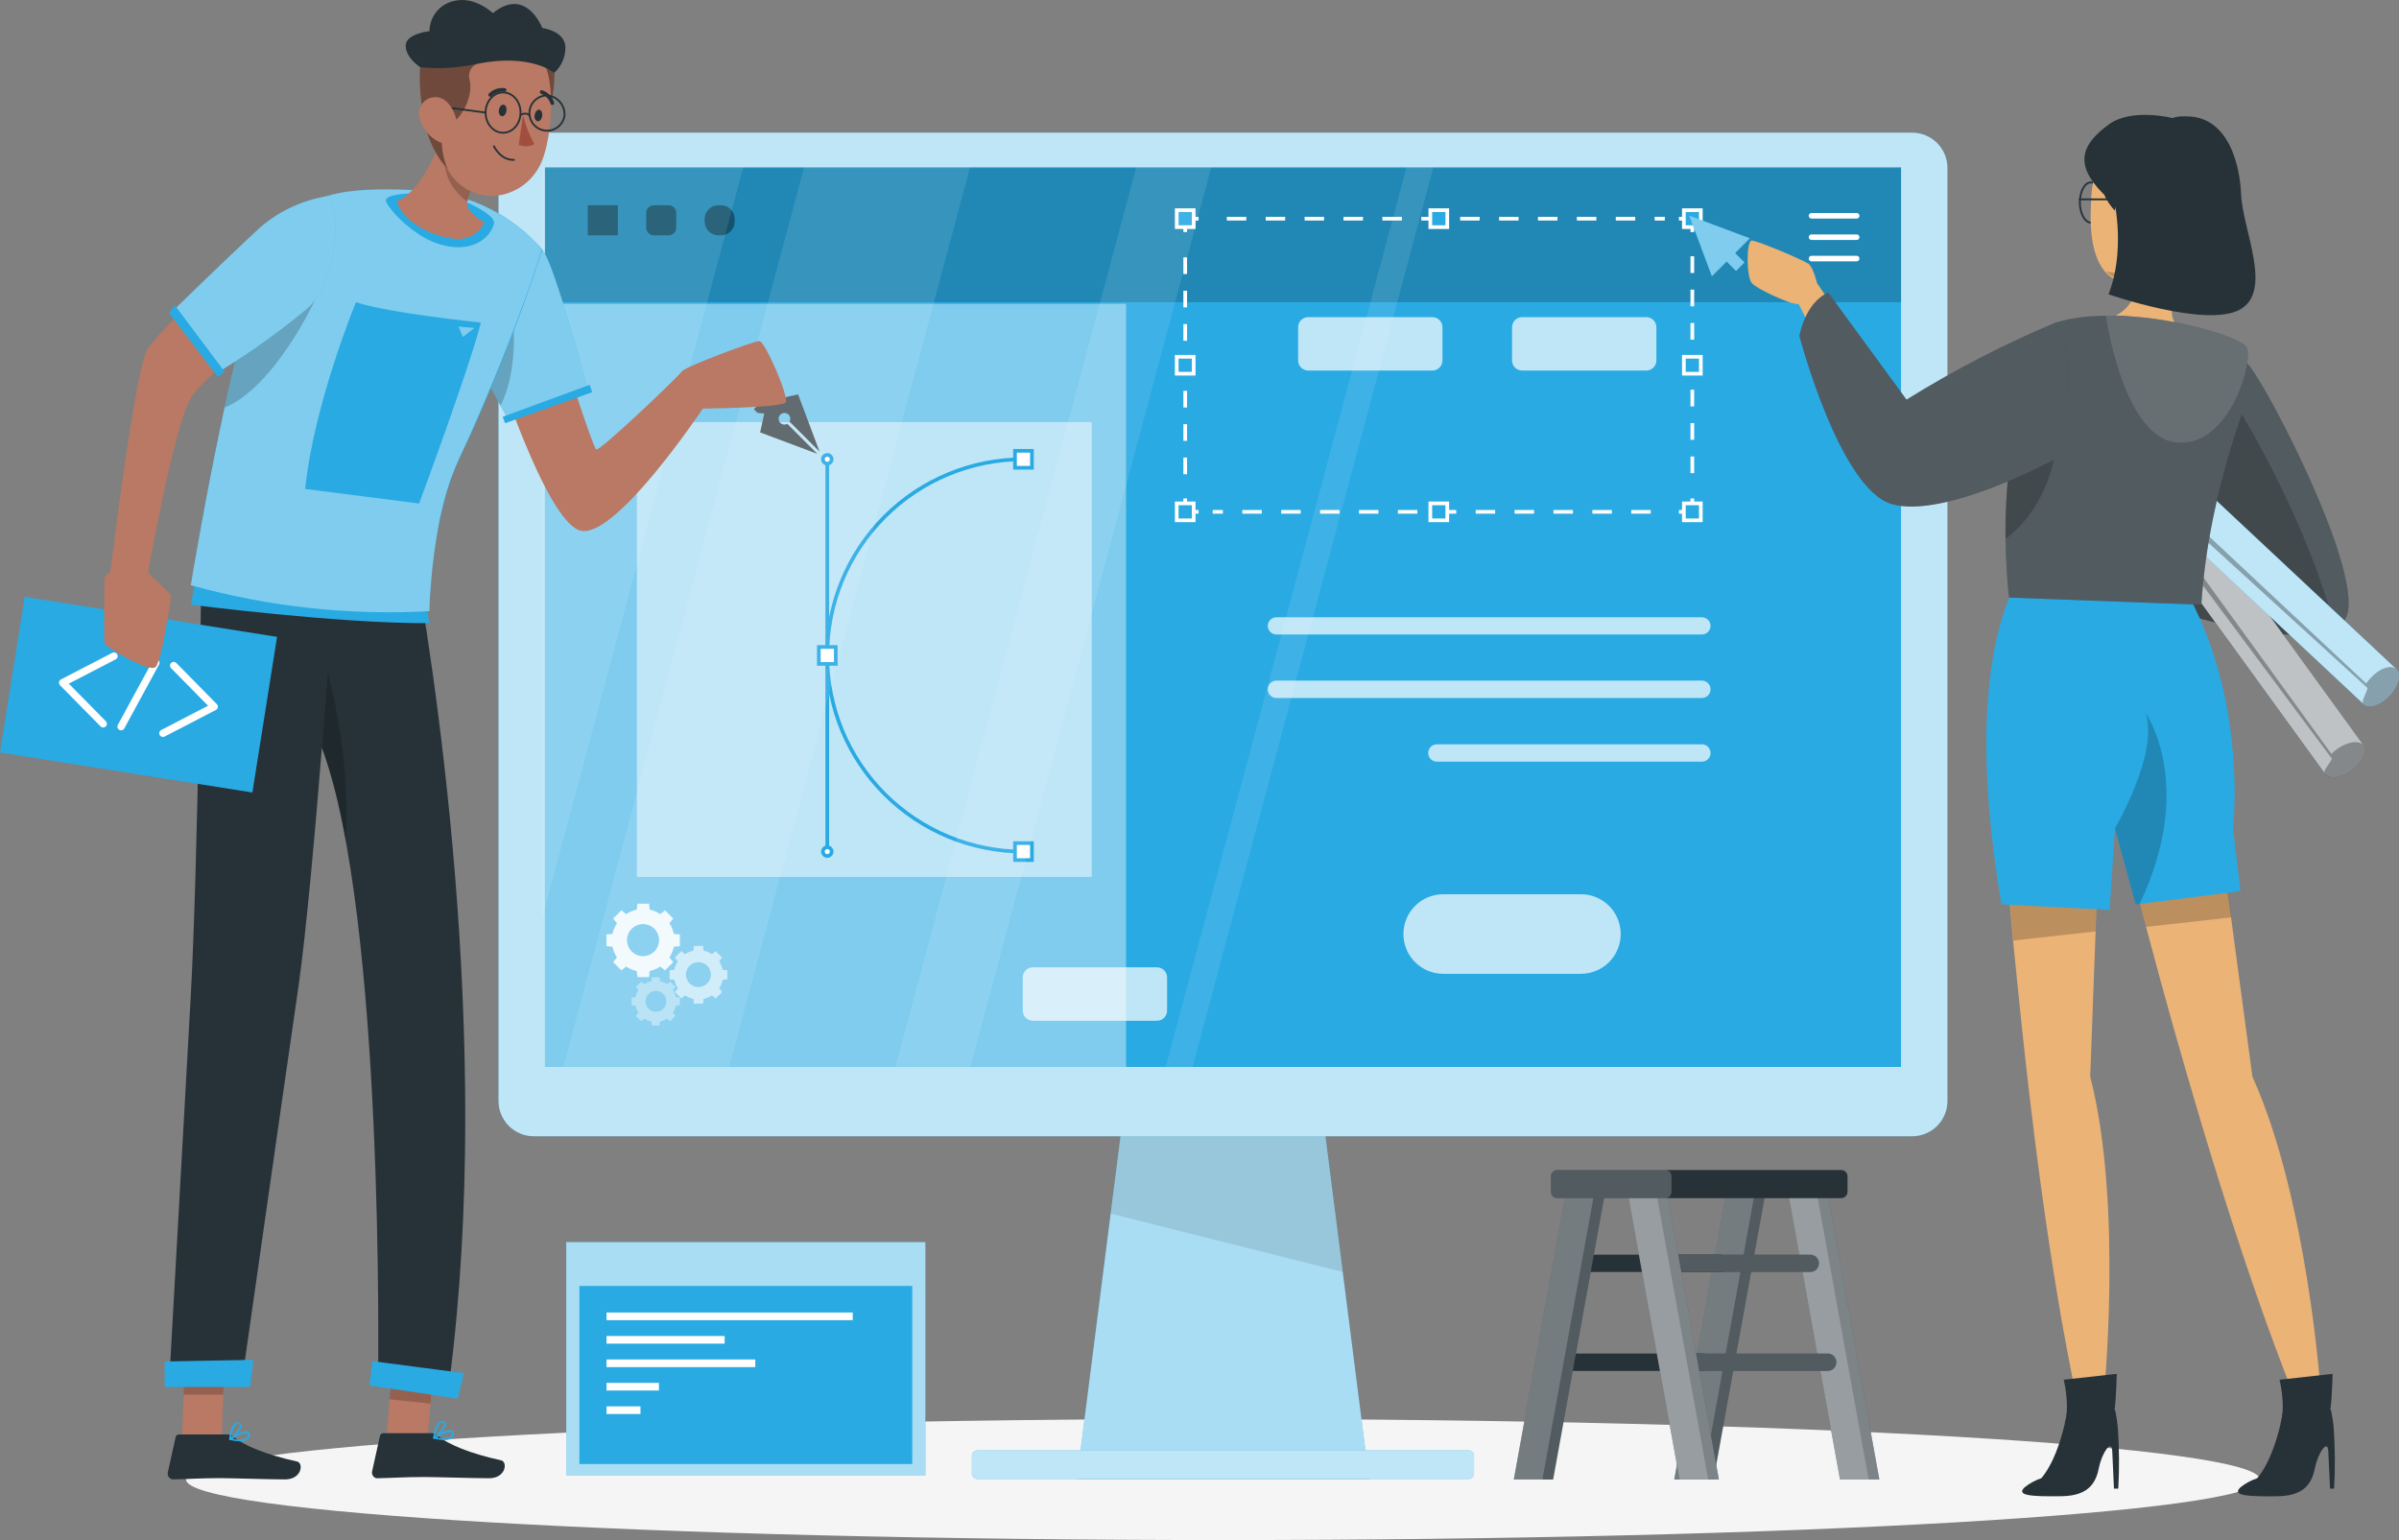<svg xmlns="http://www.w3.org/2000/svg" fill="none" viewBox="30.96 183.65 651.33 418.17">
<rect x="30.96" y="183.65" width="651.33" height="418.17" fill="#808080" stroke="none"/>
<path d="M363 601.817C518.484 601.817 644.528 594.458 644.528 585.38C644.528 576.303 518.484 568.944 363 568.944C207.516 568.944 81.472 576.303 81.472 585.38C81.472 594.458 207.516 601.817 363 601.817Z" fill="#F5F5F5"/>
<path d="M485.52 585.38H496.192L510.712 505.172H500.04L485.52 585.38Z" fill="#263238"/>
<path opacity="0.2" d="M485.52 585.38H496.192L510.712 505.172H500.04L485.52 585.38Z" fill="white"/>
<path opacity="0.2" d="M485.52 585.38H493.288L507.808 505.172H500.04L485.52 585.38Z" fill="white"/>
<path d="M455.478 529.028H498.152C498.461 529.03 498.768 528.971 499.054 528.853C499.341 528.736 499.601 528.562 499.82 528.344C500.038 528.125 500.212 527.865 500.329 527.578C500.447 527.292 500.506 526.985 500.504 526.676C500.506 526.367 500.447 526.06 500.329 525.774C500.212 525.487 500.038 525.227 499.82 525.008C499.601 524.79 499.341 524.616 499.054 524.499C498.768 524.381 498.461 524.322 498.152 524.324H455.478C455.168 524.322 454.862 524.381 454.575 524.499C454.289 524.616 454.029 524.79 453.81 525.008C453.591 525.227 453.418 525.487 453.301 525.774C453.183 526.06 453.124 526.367 453.126 526.676C453.124 526.985 453.183 527.292 453.301 527.578C453.418 527.865 453.591 528.125 453.81 528.344C454.029 528.562 454.289 528.736 454.575 528.853C454.862 528.971 455.168 529.03 455.478 529.028Z" fill="#263238"/>
<path d="M450.73 555.89H493.419C494.044 555.887 494.642 555.636 495.083 555.192C495.523 554.749 495.771 554.149 495.771 553.524C495.767 552.901 495.518 552.305 495.078 551.865C494.637 551.424 494.041 551.175 493.419 551.171H450.73C450.107 551.175 449.511 551.424 449.071 551.865C448.63 552.305 448.381 552.901 448.377 553.524C448.377 554.149 448.625 554.749 449.066 555.192C449.506 555.636 450.105 555.887 450.73 555.89Z" fill="#263238"/>
<path d="M441.96 585.38H452.632L467.152 505.172H456.48L441.96 585.38Z" fill="#263238"/>
<path opacity="0.2" d="M441.96 585.38H452.632L467.152 505.172H456.48L441.96 585.38Z" fill="white"/>
<path opacity="0.2" d="M441.96 585.38H449.728L464.248 505.172H456.48L441.96 585.38Z" fill="white"/>
<path d="M541.204 585.38H530.532L516.012 505.172H526.684L541.204 585.38Z" fill="#263238"/>
<path opacity="0.4" d="M541.204 585.38H530.532L516.012 505.172H526.684L541.204 585.38Z" fill="white"/>
<path opacity="0.2" d="M538.3 585.38H530.532L516.012 505.172H523.78L538.3 585.38Z" fill="white"/>
<path d="M522.459 529.028H479.77C479.146 529.028 478.548 528.78 478.106 528.339C477.665 527.898 477.417 527.3 477.417 526.676C477.417 526.052 477.665 525.454 478.106 525.013C478.548 524.572 479.146 524.324 479.77 524.324H522.459C523.082 524.324 523.681 524.572 524.122 525.013C524.563 525.454 524.811 526.052 524.811 526.676C524.811 527.3 524.563 527.898 524.122 528.339C523.681 528.78 523.082 529.028 522.459 529.028Z" fill="#263238"/>
<path d="M527.192 555.89H484.518C484.208 555.89 483.901 555.829 483.614 555.71C483.328 555.591 483.068 555.416 482.849 555.196C482.631 554.976 482.458 554.715 482.34 554.428C482.223 554.141 482.164 553.834 482.166 553.524C482.166 552.9 482.413 552.301 482.855 551.86C483.296 551.419 483.894 551.171 484.518 551.171H527.192C527.816 551.171 528.414 551.419 528.855 551.86C529.297 552.301 529.544 552.9 529.544 553.524C529.546 553.834 529.487 554.141 529.369 554.428C529.252 554.715 529.079 554.976 528.861 555.196C528.642 555.416 528.382 555.591 528.096 555.71C527.809 555.829 527.502 555.89 527.192 555.89Z" fill="#263238"/>
<path opacity="0.2" d="M522.459 529.028H479.77C479.146 529.028 478.548 528.78 478.106 528.339C477.665 527.898 477.417 527.3 477.417 526.676C477.417 526.052 477.665 525.454 478.106 525.013C478.548 524.572 479.146 524.324 479.77 524.324H522.459C523.082 524.324 523.681 524.572 524.122 525.013C524.563 525.454 524.811 526.052 524.811 526.676C524.811 527.3 524.563 527.898 524.122 528.339C523.681 528.78 523.082 529.028 522.459 529.028Z" fill="white"/>
<path opacity="0.2" d="M527.192 555.89H484.518C484.208 555.89 483.901 555.829 483.614 555.71C483.328 555.591 483.068 555.416 482.849 555.196C482.631 554.976 482.458 554.715 482.34 554.428C482.223 554.141 482.164 553.834 482.166 553.524C482.166 552.9 482.413 552.301 482.855 551.86C483.296 551.419 483.894 551.171 484.518 551.171H527.192C527.816 551.171 528.414 551.419 528.855 551.86C529.297 552.301 529.544 552.9 529.544 553.524C529.546 553.834 529.487 554.141 529.369 554.428C529.252 554.715 529.079 554.976 528.861 555.196C528.642 555.416 528.382 555.591 528.096 555.71C527.809 555.829 527.502 555.89 527.192 555.89Z" fill="white"/>
<path d="M497.644 585.38H486.972L472.452 505.172H483.124L497.644 585.38Z" fill="#263238"/>
<path opacity="0.4" d="M497.644 585.38H486.972L472.452 505.172H483.124L497.644 585.38Z" fill="white"/>
<path opacity="0.2" d="M494.74 585.38H486.972L472.452 505.172H480.22L494.74 585.38Z" fill="white"/>
<path d="M530.837 501.339H453.75C452.796 501.339 452.022 502.112 452.022 503.067V507.263C452.022 508.217 452.796 508.991 453.75 508.991H530.837C531.791 508.991 532.564 508.217 532.564 507.263V503.067C532.564 502.112 531.791 501.339 530.837 501.339Z" fill="#263238"/>
<path opacity="0.2" d="M483.051 501.339H453.75C452.796 501.339 452.022 502.112 452.022 503.067V507.263C452.022 508.217 452.796 508.991 453.75 508.991H483.051C484.005 508.991 484.779 508.217 484.779 507.263V503.067C484.779 502.112 484.005 501.339 483.051 501.339Z" fill="white"/>
<path d="M282.196 520.926H184.694V584.335H282.196V520.926Z" fill="#29AAE3"/>
<path opacity="0.6" d="M282.196 520.926H184.694V584.335H282.196V520.926Z" fill="white"/>
<path d="M278.639 532.818H188.266V581.17H278.639V532.818Z" fill="#29AAE3"/>
<path d="M262.478 540.035H195.628V542.111H262.478V540.035Z" fill="white"/>
<path d="M227.703 546.409H195.628V548.485H227.703V546.409Z" fill="white"/>
<path d="M236.023 552.783H195.628V554.86H236.023V552.783Z" fill="white"/>
<path d="M209.858 559.143H195.628V561.219H209.858V559.143Z" fill="white"/>
<path d="M204.848 565.517H195.628V567.593H204.848V565.517Z" fill="white"/>
<path d="M402.683 585.38H323.317L336.748 479.864H389.252L402.683 585.38Z" fill="#29AAE3"/>
<path opacity="0.6" d="M402.683 585.38H323.317L332.508 513.187L336.762 479.864H389.238L395.51 529.028L402.683 585.38Z" fill="white"/>
<path opacity="0.1" d="M395.51 529.028L332.508 513.187L336.762 479.864H389.238L395.51 529.028Z" fill="black"/>
<path d="M550.119 219.68H175.881C174.623 219.68 173.377 219.928 172.216 220.409C171.054 220.891 169.998 221.597 169.109 222.487C168.221 223.377 167.516 224.434 167.036 225.597C166.556 226.759 166.31 228.005 166.312 229.263V482.608C166.312 485.146 167.32 487.579 169.115 489.374C170.909 491.168 173.343 492.177 175.881 492.177H550.119C552.657 492.177 555.091 491.168 556.885 489.374C558.68 487.579 559.688 485.146 559.688 482.608V229.292C559.694 228.032 559.45 226.783 558.972 225.617C558.494 224.451 557.79 223.391 556.901 222.498C556.012 221.605 554.955 220.896 553.791 220.412C552.627 219.929 551.379 219.68 550.119 219.68Z" fill="#29AAE3"/>
<path opacity="0.7" d="M550.119 219.68H175.881C174.623 219.68 173.377 219.928 172.216 220.409C171.054 220.891 169.998 221.597 169.109 222.487C168.221 223.377 167.516 224.434 167.036 225.597C166.556 226.759 166.31 228.005 166.312 229.263V482.608C166.312 485.146 167.32 487.579 169.115 489.374C170.909 491.168 173.343 492.177 175.881 492.177H550.119C552.657 492.177 555.091 491.168 556.885 489.374C558.68 487.579 559.688 485.146 559.688 482.608V229.292C559.694 228.032 559.45 226.783 558.972 225.617C558.494 224.451 557.79 223.391 556.901 222.498C556.012 221.605 554.955 220.896 553.791 220.412C552.627 219.929 551.379 219.68 550.119 219.68Z" fill="white"/>
<path d="M547.099 229.06H178.915V473.359H547.099V229.06Z" fill="#29AAE3"/>
<path d="M429.647 577.452H296.339C295.505 577.452 294.829 578.128 294.829 578.962V583.74C294.829 584.574 295.505 585.25 296.339 585.25H429.647C430.481 585.25 431.157 584.574 431.157 583.74V578.962C431.157 578.128 430.481 577.452 429.647 577.452Z" fill="#29AAE3"/>
<path opacity="0.7" d="M429.647 577.452H296.339C295.505 577.452 294.829 578.128 294.829 578.962V583.74C294.829 584.574 295.505 585.25 296.339 585.25H429.647C430.481 585.25 431.157 584.574 431.157 583.74V578.962C431.157 578.128 430.481 577.452 429.647 577.452Z" fill="white"/>
<path opacity="0.2" d="M547.099 229.292H178.915V265.708H547.099V229.292Z" fill="black"/>
<path opacity="0.4" d="M336.69 266.144H178.915V473.359H336.69V266.144Z" fill="white"/>
<path d="M490.427 318.997V322.627H486.797" stroke="white" stroke-miterlimit="10"/>
<path d="M479.131 322.626H360.212" stroke="white" stroke-miterlimit="10" stroke-dasharray="5.28 5.28"/>
<path d="M356.379 322.627H352.749V318.997" stroke="white" stroke-miterlimit="10"/>
<path d="M352.749 312.419V249.939" stroke="white" stroke-miterlimit="10" stroke-dasharray="4.53 4.53"/>
<path d="M352.749 246.658V243.028H356.379" stroke="white" stroke-miterlimit="10"/>
<path d="M364.045 243.028H482.964" stroke="white" stroke-miterlimit="10" stroke-dasharray="5.28 5.28"/>
<path d="M486.797 243.028H490.427V246.658" stroke="white" stroke-miterlimit="10"/>
<path d="M490.427 253.235V315.715" stroke="white" stroke-miterlimit="10" stroke-dasharray="4.53 4.53"/>
<path d="M492.736 240.719H488.133V245.322H492.736V240.719Z" fill="#29AAE3" stroke="white" stroke-miterlimit="10"/>
<path d="M492.736 320.332H488.133V324.935H492.736V320.332Z" fill="#29AAE3" stroke="white" stroke-miterlimit="10"/>
<path d="M355.043 240.719H350.44V245.322H355.043V240.719Z" fill="#29AAE3" stroke="white" stroke-miterlimit="10"/>
<path d="M355.043 320.332H350.44V324.935H355.043V320.332Z" fill="#29AAE3" stroke="white" stroke-miterlimit="10"/>
<path d="M423.897 240.719H419.294V245.322H423.897V240.719Z" fill="#29AAE3" stroke="white" stroke-miterlimit="10"/>
<path d="M423.897 320.332H419.294V324.935H423.897V320.332Z" fill="#29AAE3" stroke="white" stroke-miterlimit="10"/>
<path d="M492.736 280.519H488.133V285.121H492.736V280.519Z" fill="#29AAE3" stroke="white" stroke-miterlimit="10"/>
<path d="M355.043 280.519H350.44V285.121H355.043V280.519Z" fill="#29AAE3" stroke="white" stroke-miterlimit="10"/>
<path opacity="0.7" d="M477.926 269.759H444.225C442.709 269.759 441.48 270.988 441.48 272.504V281.52C441.48 283.036 442.709 284.265 444.225 284.265H477.926C479.441 284.265 480.67 283.036 480.67 281.52V272.504C480.67 270.988 479.441 269.759 477.926 269.759Z" fill="white"/>
<path opacity="0.7" d="M419.846 269.759H386.145C384.629 269.759 383.401 270.988 383.401 272.504V281.52C383.401 283.036 384.629 284.265 386.145 284.265H419.846C421.361 284.265 422.59 283.036 422.59 281.52V272.504C422.59 270.988 421.361 269.759 419.846 269.759Z" fill="white"/>
<path opacity="0.7" d="M345.082 446.308H311.381C309.866 446.308 308.637 447.537 308.637 449.052V458.069C308.637 459.585 309.866 460.813 311.381 460.813H345.082C346.598 460.813 347.826 459.585 347.826 458.069V449.052C347.826 447.537 346.598 446.308 345.082 446.308Z" fill="white"/>
<path d="M522.792 242.244H535.047" stroke="white" stroke-width="1.5" stroke-linecap="round" stroke-linejoin="round"/>
<path d="M522.792 248.052H535.047" stroke="white" stroke-width="1.5" stroke-linecap="round" stroke-linejoin="round"/>
<path d="M522.792 253.86H535.047" stroke="white" stroke-width="1.5" stroke-linecap="round" stroke-linejoin="round"/>
<path opacity="0.5" d="M327.368 298.262H203.875V421.755H327.368V298.262Z" fill="white"/>
<path d="M255.566 308.353V414.887" stroke="#29AAE3" stroke-miterlimit="10"/>
<path d="M308.826 414.887C294.697 414.887 281.146 409.274 271.156 399.283C261.165 389.292 255.552 375.742 255.552 361.613V361.613C255.552 347.487 261.163 333.941 271.151 323.953C281.139 313.965 294.686 308.353 308.811 308.353V308.353" stroke="#29AAE3" stroke-miterlimit="10"/>
<path d="M311.135 306.059H306.532V310.662H311.135V306.059Z" fill="white" stroke="#29AAE3" stroke-miterlimit="10"/>
<path d="M311.135 412.578H306.532V417.181H311.135V412.578Z" fill="white" stroke="#29AAE3" stroke-miterlimit="10"/>
<path d="M257.875 359.319H253.272V363.921H257.875V359.319Z" fill="white" stroke="#29AAE3" stroke-miterlimit="10"/>
<path d="M256.757 308.353C256.757 308.589 256.687 308.819 256.556 309.015C256.426 309.211 256.24 309.363 256.022 309.453C255.804 309.543 255.565 309.567 255.334 309.521C255.103 309.475 254.891 309.362 254.724 309.195C254.558 309.029 254.445 308.816 254.399 308.586C254.353 308.355 254.376 308.115 254.466 307.898C254.556 307.68 254.709 307.494 254.905 307.363C255.101 307.232 255.331 307.163 255.566 307.163C255.881 307.166 256.182 307.293 256.404 307.515C256.627 307.738 256.753 308.039 256.757 308.353Z" fill="white" stroke="#29AAE3" stroke-miterlimit="10"/>
<path d="M256.757 414.887C256.757 415.121 256.688 415.351 256.557 415.546C256.427 415.742 256.242 415.895 256.025 415.985C255.809 416.076 255.57 416.1 255.339 416.055C255.109 416.01 254.897 415.898 254.73 415.733C254.563 415.568 254.448 415.358 254.4 415.128C254.353 414.898 254.374 414.659 254.462 414.441C254.55 414.223 254.7 414.036 254.894 413.904C255.088 413.771 255.317 413.699 255.552 413.696C255.709 413.694 255.866 413.723 256.012 413.782C256.158 413.841 256.291 413.929 256.403 414.039C256.515 414.15 256.604 414.282 256.665 414.428C256.726 414.573 256.757 414.729 256.757 414.887Z" fill="white" stroke="#29AAE3" stroke-miterlimit="10"/>
<path opacity="0.7" d="M460.182 448.065H422.793C419.928 448.065 417.181 446.927 415.155 444.901C413.129 442.875 411.99 440.127 411.99 437.262C411.99 434.397 413.129 431.649 415.155 429.623C417.181 427.597 419.928 426.459 422.793 426.459H460.182C463.047 426.459 465.795 427.597 467.821 429.623C469.847 431.649 470.985 434.397 470.985 437.262C470.985 440.127 469.847 442.875 467.821 444.901C465.795 446.927 463.047 448.065 460.182 448.065Z" fill="white"/>
<path opacity="0.7" d="M493.027 355.935H377.52C376.892 355.935 376.29 355.686 375.847 355.242C375.403 354.798 375.153 354.196 375.153 353.568C375.165 352.95 375.42 352.36 375.863 351.928C376.306 351.496 376.901 351.256 377.52 351.26H493.012C493.322 351.258 493.63 351.317 493.917 351.435C494.204 351.552 494.465 351.725 494.685 351.944C494.905 352.162 495.079 352.422 495.199 352.709C495.318 352.995 495.379 353.302 495.379 353.612C495.368 354.23 495.115 354.818 494.676 355.252C494.236 355.687 493.644 355.932 493.027 355.935Z" fill="white"/>
<path opacity="0.7" d="M493.027 373.171H377.52C377.21 373.173 376.903 373.113 376.615 372.996C376.328 372.878 376.067 372.705 375.847 372.487C375.627 372.268 375.453 372.008 375.334 371.722C375.215 371.436 375.153 371.129 375.153 370.818C375.153 370.191 375.403 369.589 375.847 369.145C376.29 368.701 376.892 368.452 377.52 368.452H493.012C493.64 368.452 494.242 368.701 494.686 369.145C495.13 369.589 495.379 370.191 495.379 370.818C495.379 371.442 495.131 372.041 494.69 372.482C494.249 372.923 493.651 373.171 493.027 373.171Z" fill="white"/>
<path opacity="0.7" d="M493.026 390.464H421.08C420.455 390.464 419.855 390.217 419.411 389.776C418.968 389.335 418.717 388.737 418.713 388.112C418.713 387.484 418.962 386.882 419.406 386.438C419.85 385.994 420.452 385.745 421.08 385.745H493.012C493.64 385.745 494.242 385.994 494.686 386.438C495.129 386.882 495.379 387.484 495.379 388.112C495.375 388.734 495.126 389.33 494.686 389.771C494.245 390.211 493.649 390.46 493.026 390.464Z" fill="white"/>
<path opacity="0.4" d="M198.706 239.383H190.546V247.544H198.706V239.383Z" fill="black"/>
<path opacity="0.4" d="M212.471 239.383H208.493C207.338 239.383 206.402 240.319 206.402 241.474V245.453C206.402 246.607 207.338 247.544 208.493 247.544H212.471C213.626 247.544 214.562 246.607 214.562 245.453V241.474C214.562 240.319 213.626 239.383 212.471 239.383Z" fill="black"/>
<path opacity="0.4" d="M226.701 239.383H226.004C223.943 239.383 222.272 241.054 222.272 243.115V243.812C222.272 245.873 223.943 247.544 226.004 247.544H226.701C228.762 247.544 230.432 245.873 230.432 243.812V243.115C230.432 241.054 228.762 239.383 226.701 239.383Z" fill="black"/>
<path opacity="0.9" d="M215.549 440.558V437.378L213.923 437.233C213.691 436.2 213.278 435.217 212.703 434.329L213.749 433.065L211.498 430.815L210.235 431.86C209.346 431.286 208.363 430.873 207.331 430.641L207.186 429.014H204.006L203.846 430.641C202.814 430.874 201.831 431.287 200.942 431.86L199.679 430.815L197.428 433.065L198.474 434.329C197.888 435.211 197.474 436.196 197.254 437.233L195.613 437.378V440.558L197.254 440.718C197.475 441.754 197.888 442.739 198.474 443.622L197.428 444.899L199.679 447.135L200.942 446.09C201.825 446.675 202.81 447.089 203.846 447.31L204.006 448.95H207.186L207.331 447.31C208.367 447.09 209.353 446.676 210.235 446.09L211.498 447.135L213.749 444.899L212.703 443.622C213.283 442.736 213.696 441.752 213.923 440.718L215.549 440.558ZM205.545 443.273C204.683 443.273 203.841 443.018 203.125 442.539C202.409 442.06 201.85 441.38 201.521 440.584C201.191 439.788 201.105 438.912 201.273 438.067C201.441 437.222 201.856 436.446 202.465 435.837C203.074 435.228 203.85 434.813 204.695 434.645C205.54 434.477 206.416 434.563 207.212 434.893C208.008 435.222 208.688 435.781 209.167 436.497C209.645 437.213 209.901 438.056 209.901 438.917C209.901 440.072 209.442 441.18 208.625 441.997C207.808 442.814 206.7 443.273 205.545 443.273Z" fill="white"/>
<path opacity="0.6" d="M228.443 449.531V447.092L227.165 446.961C226.992 446.143 226.667 445.365 226.207 444.667L227.02 443.665L225.263 441.908L224.276 442.736C223.572 442.276 222.79 441.951 221.967 441.778L221.851 440.485H219.354L219.237 441.778C218.415 441.951 217.632 442.276 216.929 442.736L215.941 441.908L214.17 443.665L214.998 444.667C214.538 445.365 214.213 446.143 214.039 446.961L212.761 447.092V449.575L214.039 449.706C214.213 450.523 214.538 451.302 214.998 452L214.17 453.002L215.941 454.758L216.929 453.931C217.632 454.391 218.415 454.716 219.237 454.889L219.354 456.167H221.851L221.967 454.889C222.79 454.716 223.572 454.391 224.276 453.931L225.263 454.758L227.02 453.002L226.207 452C226.667 451.302 226.992 450.523 227.165 449.706L228.443 449.531ZM220.602 451.666C219.933 451.669 219.277 451.473 218.719 451.103C218.16 450.733 217.725 450.205 217.466 449.587C217.208 448.969 217.139 448.289 217.268 447.632C217.397 446.974 217.718 446.37 218.19 445.895C218.663 445.421 219.266 445.097 219.922 444.966C220.579 444.834 221.26 444.9 221.879 445.156C222.498 445.411 223.027 445.845 223.4 446.401C223.772 446.958 223.971 447.613 223.971 448.283C223.973 448.726 223.887 449.166 223.719 449.576C223.55 449.987 223.302 450.36 222.989 450.674C222.676 450.988 222.304 451.238 221.895 451.408C221.485 451.578 221.046 451.666 220.602 451.666Z" fill="white"/>
<path opacity="0.4" d="M215.549 456.602V454.512L214.475 454.41C214.331 453.722 214.06 453.067 213.676 452.479L214.373 451.651L212.921 450.199L212.079 450.882C211.49 450.498 210.836 450.227 210.148 450.083L210.046 449.009H207.926L207.825 450.083C207.137 450.227 206.482 450.498 205.894 450.882L205.051 450.199L203.599 451.651L204.296 452.479C203.913 453.067 203.642 453.722 203.498 454.41L202.409 454.512V456.602L203.498 456.704C203.639 457.397 203.91 458.057 204.296 458.65L203.599 459.477L205.051 460.929L205.894 460.232C206.478 460.627 207.134 460.903 207.825 461.046L207.926 462.12H210.017L210.119 461.046C210.809 460.903 211.465 460.627 212.05 460.232L212.892 460.929L214.344 459.477L213.647 458.65C214.033 458.057 214.304 457.397 214.446 456.704L215.549 456.602ZM208.972 458.388C208.415 458.374 207.875 458.196 207.419 457.876C206.963 457.557 206.611 457.11 206.408 456.591C206.205 456.073 206.159 455.506 206.276 454.962C206.394 454.417 206.669 453.919 207.068 453.531C207.466 453.142 207.971 452.879 208.518 452.776C209.065 452.672 209.631 452.733 210.144 452.949C210.657 453.165 211.095 453.528 211.403 453.992C211.711 454.456 211.876 455 211.876 455.557C211.876 455.935 211.8 456.309 211.653 456.658C211.507 457.006 211.292 457.321 211.021 457.585C210.75 457.849 210.43 458.056 210.078 458.194C209.726 458.332 209.35 458.398 208.972 458.388Z" fill="white"/>
<path d="M489.585 242.2L495.742 258.666L506.037 248.357L489.585 242.2Z" fill="#29AAE3"/>
<path d="M499.501 249.814L497.201 252.114L502.303 257.217L504.603 254.917L499.501 249.814Z" fill="#29AAE3"/>
<path opacity="0.4" d="M506.037 248.357L489.585 242.2L495.742 258.666L499.749 254.658L502.29 257.214L504.585 254.92L502.044 252.364L506.037 248.357Z" fill="white"/>
<path d="M237.344 301.05L252.837 306.858L244.72 298.741C244.42 298.914 244.071 298.983 243.727 298.939C243.384 298.894 243.064 298.738 242.818 298.494C242.518 298.194 242.349 297.787 242.349 297.362C242.349 296.937 242.518 296.53 242.818 296.229C243.118 295.929 243.526 295.76 243.95 295.76C244.375 295.76 244.783 295.929 245.083 296.229C245.327 296.475 245.483 296.795 245.527 297.139C245.572 297.482 245.503 297.831 245.33 298.131L253.447 306.248L247.639 290.755L242.498 291.888L242.31 290.044L241.337 289.071L235.645 294.763L236.618 295.735L238.476 295.924L237.344 301.05Z" fill="#263238"/>
<path opacity="0.2" d="M237.344 301.05L252.837 306.858L244.72 298.741C244.42 298.914 244.071 298.983 243.727 298.939C243.384 298.894 243.064 298.738 242.818 298.494C242.518 298.194 242.349 297.787 242.349 297.362C242.349 296.937 242.518 296.53 242.818 296.229C243.118 295.929 243.526 295.76 243.95 295.76C244.375 295.76 244.783 295.929 245.083 296.229C245.327 296.475 245.483 296.795 245.527 297.139C245.572 297.482 245.503 297.831 245.33 298.131L253.447 306.248L247.639 290.755L242.498 291.888L242.31 290.044L241.337 289.071L235.645 294.763L236.618 295.735L238.476 295.924L237.344 301.05Z" fill="white"/>
<g opacity="0.1">
<path d="M232.756 229.06L178.189 432.949V229.06H232.756Z" fill="white"/>
<path d="M294.335 229.06L228.951 473.359H183.91L249.279 229.06H294.335Z" fill="white"/>
<path d="M359.82 229.06L294.436 473.359H274.065L339.448 229.06H359.82Z" fill="white"/>
<path d="M420.122 229.06L354.738 473.359H347.449L412.833 229.06H420.122Z" fill="white"/>
</g>
<path d="M641.639 283.016C646.793 288.955 673.016 339.47 667.949 351.26C662.881 363.05 620.861 349.459 620.861 349.459L623.373 332.805C623.373 332.805 639.693 333.386 641.261 331.832C642.829 330.278 619.176 306.669 619.176 306.669L641.639 283.016Z" fill="#263238"/>
<g opacity="0.2">
<path d="M667.92 351.26C667.297 352.625 666.212 353.725 664.856 354.367L664.014 354.745H663.898C663.638 354.854 663.371 354.946 663.099 355.021C661.919 355.399 660.703 355.652 659.469 355.776L658.41 355.877C657.887 355.877 657.364 355.95 656.827 355.964H655.375C641.29 355.964 620.803 349.358 620.803 349.358L623.315 332.703C623.315 332.703 639.635 333.284 641.203 331.73C641.581 331.353 640.463 329.669 638.561 327.374C633.943 321.697 624.694 312.245 620.875 308.382L619.147 306.64L641.639 283.016C646.794 288.896 673.017 339.412 667.92 351.26Z" fill="white"/>
</g>
<path opacity="0.2" d="M664.885 354.323L664.043 354.701H663.927C663.667 354.81 663.401 354.902 663.129 354.977C661.948 355.356 660.732 355.609 659.499 355.732L658.439 355.834C657.916 355.834 657.393 355.906 656.856 355.921H655.404C641.32 355.921 620.832 349.314 620.832 349.314L623.344 332.66C623.344 332.66 641.726 334.213 643.294 332.66C643.585 332.05 641.552 329.988 638.546 327.36C633.929 321.683 624.68 312.23 620.861 308.368L631.489 297.013L639.577 296.142C639.577 296.142 657.48 325.124 664.885 354.323Z" fill="black"/>
<path d="M588.655 281.303C585.751 283.408 584.299 286.399 585.461 287.982L662.185 393.76C663.332 395.343 666.628 394.907 669.532 392.802C672.436 390.696 673.888 387.691 672.726 386.123L596.003 280.33C594.856 278.762 591.574 279.183 588.655 281.303Z" fill="#263238"/>
<path opacity="0.7" d="M596.002 280.33L672.726 386.108C673.873 387.676 672.436 390.667 669.532 392.787C666.628 394.907 663.332 395.314 662.199 393.745L585.475 287.953C585.182 287.401 585.053 286.778 585.102 286.156C585.15 285.533 585.376 284.938 585.751 284.439C586.143 283.739 586.632 283.099 587.203 282.537C587.648 282.077 588.134 281.659 588.655 281.288C591.574 279.197 594.855 278.762 596.002 280.33Z" fill="white"/>
<path opacity="0.3" d="M672.726 386.108C673.873 387.676 672.436 390.667 669.532 392.787C666.628 394.907 663.332 395.313 662.199 393.745C661.56 392.874 663.143 391.553 664.072 389.651L585.751 284.468C586.143 283.768 586.632 283.128 587.203 282.566L663.942 388.358C664.392 387.9 664.878 387.478 665.394 387.095C668.298 384.975 671.579 384.54 672.726 386.108Z" fill="black"/>
<path d="M579.159 278.369C576.705 280.983 575.863 284.177 577.286 285.528L672.683 374.84C674.135 376.176 677.256 375.131 679.71 372.503C682.164 369.875 683.006 366.695 681.583 365.33L586.187 276.017C584.764 274.696 581.613 275.756 579.159 278.369Z" fill="#29AAE3"/>
<path opacity="0.7" d="M586.187 276.032L681.583 365.344C683.035 366.666 682.164 369.875 679.71 372.503C677.256 375.131 674.106 376.162 672.683 374.84L577.286 285.528C576.897 285.038 576.654 284.449 576.584 283.827C576.515 283.206 576.622 282.577 576.894 282.014C577.155 281.253 577.516 280.53 577.969 279.865C578.328 279.351 578.726 278.866 579.159 278.413C581.613 275.756 584.764 274.696 586.187 276.032Z" fill="white"/>
<path opacity="0.3" d="M681.583 365.344C683.035 366.666 682.164 369.874 679.71 372.503C677.256 375.131 674.105 376.162 672.682 374.84C671.898 374.1 673.205 372.517 673.757 370.484L576.894 282.043C577.155 281.282 577.516 280.559 577.969 279.894L673.379 369.221C673.73 368.705 674.124 368.219 674.556 367.769C677.009 365.054 680.16 364.008 681.583 365.344Z" fill="black"/>
<path d="M602.086 563.397L594.826 563.513C587.436 528.796 582.209 485.831 578.956 453.422C578.448 448.34 577.983 443.534 577.504 439.048C577.315 436.913 577.127 434.866 576.952 432.891C576.081 423.148 575.5 415.467 575.123 410.647C574.861 407.162 574.731 405.245 574.731 405.245H601.128L600.881 411.939L600.01 434.024L599.923 436.55L599.371 451.143L598.456 475.987C607.473 510.98 602.086 563.397 602.086 563.397Z" fill="#EBB376"/>
<path d="M661.038 561.538L653.879 562.889C639.548 527.068 626.088 481.199 617.332 449.154C615.982 444.188 614.733 439.541 613.615 435.331C613.615 435.113 613.514 434.909 613.456 434.706C611.249 426.343 609.55 419.678 608.49 415.453L607.227 410.327L633.072 405.855L634.524 416.745L636.688 432.717L637.109 435.853L638.561 446.758L642.496 476.001C657.422 508.962 661.038 561.538 661.038 561.538Z" fill="#EBB376"/>
<path opacity="0.2" d="M636.76 432.746L613.615 435.331C613.615 435.113 613.514 434.91 613.456 434.706C611.249 426.343 609.55 419.678 608.49 415.453L634.626 416.745L636.76 432.746Z" fill="black"/>
<path opacity="0.2" d="M600.823 411.939L600.01 434.024L599.923 436.55L577.562 439.033C577.373 436.899 577.185 434.851 577.01 432.877C576.139 423.134 575.558 415.453 575.181 410.632L600.823 411.939Z" fill="black"/>
<path d="M580.611 587.529C581.964 586.431 583.504 585.585 585.156 585.032C585.156 585.032 590.107 580.124 592.503 565.343L598.979 563.644C600.08 563.381 601.235 563.462 602.288 563.875C603.342 564.287 604.244 565.012 604.874 565.953C605.053 566.216 605.19 566.505 605.281 566.809C605.615 568.395 605.848 570 605.978 571.615C606.34 577.02 606.374 582.441 606.079 587.849H604.903L604.439 577.685C604.264 574.215 601.607 578.28 600.852 582.041C600.097 585.802 598.485 589.722 590.906 589.911C582.049 590.041 578.375 589.693 580.611 587.529Z" fill="#263238"/>
<path d="M605.106 566.156C605.528 562.7 605.658 556.689 605.658 556.689L591.254 558.286C591.254 558.286 592.997 565.125 591.559 570.265C598.819 568.276 605.106 566.156 605.106 566.156Z" fill="#263238"/>
<path d="M639.214 587.529C640.568 586.436 642.107 585.595 643.759 585.046C643.759 585.046 648.71 580.139 651.091 565.357L657.582 563.658C658.683 563.396 659.837 563.476 660.891 563.889C661.945 564.302 662.847 565.027 663.477 565.967C663.656 566.23 663.793 566.519 663.883 566.824C664.218 568.409 664.451 570.015 664.58 571.63C664.94 577.034 664.969 582.455 664.668 587.863H663.564L663.099 577.699C662.925 574.229 660.268 578.295 659.513 582.055C658.758 585.816 657.146 589.736 649.552 589.925C640.651 590.041 636.978 589.693 639.214 587.529Z" fill="#263238"/>
<path d="M663.695 566.156C664.13 562.7 664.261 556.689 664.261 556.689L649.857 558.286C649.857 558.286 651.6 565.125 650.162 570.265C657.422 568.276 663.695 566.156 663.695 566.156Z" fill="#263238"/>
<path d="M639.257 425.617L611.858 429.116L610.798 429.247L605.165 408.599L603.713 430.728L574.353 429.189C561.285 352.421 583.631 334.286 583.631 334.286L623.46 342.301C641.494 372.967 637.21 408.599 637.21 408.599L639.257 425.617Z" fill="#29AAE3"/>
<path d="M601.535 238.643C601.535 241.663 600.199 244.102 598.631 244.102C597.062 244.102 595.639 241.663 595.639 238.643C595.639 235.622 596.975 233.183 598.631 233.183C600.286 233.183 601.535 235.622 601.535 238.643Z" stroke="#263238" stroke-width="0.5" stroke-linecap="round" stroke-linejoin="round"/>
<path d="M621.209 256.88C621.103 256.979 620.986 257.067 620.861 257.141C619.204 258.404 617.314 259.327 615.299 259.856C609.419 261.221 605.397 260.408 602.769 257.751C599.095 253.758 598.18 246.687 598.703 238.149C598.795 234.752 599.422 231.39 600.562 228.188C600.562 228.188 600.562 228.058 600.562 228.029C600.562 228 600.649 227.782 600.707 227.666C601.427 225.86 602.588 224.263 604.085 223.023C605.582 221.782 607.366 220.937 609.274 220.565C610.928 220.195 612.617 220.006 614.312 219.999C630.967 219.868 633.958 247.427 621.209 256.88Z" fill="#EBB376"/>
<path opacity="0.2" d="M620.861 257.185C619.191 258.375 617.3 259.219 615.3 259.668C609.419 261.033 605.397 260.031 602.769 257.33C606.288 258.2 609.996 257.895 613.325 256.459C614.555 256.005 615.871 255.835 617.176 255.961C618.481 256.086 619.74 256.505 620.861 257.185Z" fill="black"/>
<path d="M622.545 272.213C623.576 276.946 617.434 278.878 617.434 278.878C607.401 274.522 605.542 269.251 605.542 269.251C613.92 264.895 611.495 252.538 611.495 252.538L613.194 253.38L625.144 255.718C625.144 255.718 621.834 262.078 621.398 263.53C619.133 271.153 622.545 272.213 622.545 272.213Z" fill="#EBB376"/>
<path d="M600.547 228.116C600.547 228.116 599.632 239.732 610.711 244.799C610.711 244.799 615.459 256.923 622.443 257.083C631.983 257.315 640.376 243.768 637.08 229.96C632.767 212.042 605.629 210.59 600.547 228.116Z" fill="#263238"/>
<path d="M605.077 241.445C605.077 239.63 606.529 236.566 609.433 236.988C612.337 237.409 613.993 244.64 606.791 246.251C605.702 246.484 605.077 245.264 605.077 241.445Z" fill="#EBB376"/>
<path d="M620.861 215.716C620.861 215.716 609.738 212.899 603.582 217.385C596.394 222.613 593.665 228.014 602.13 236.407C602.13 236.407 620.817 230.352 627.032 231.63C630.664 232.362 634.229 233.397 637.689 234.722C639.04 222.38 627.075 213.189 620.861 215.716Z" fill="#263238"/>
<path d="M605.077 238.643C605.077 238.643 607.981 252.088 603.422 263.559C603.422 263.559 629.849 272.721 639.04 267.741C648.231 262.761 639.809 246.048 639.417 236.407C639.025 226.765 634.843 212.521 620.861 215.716C606.878 218.91 605.077 238.643 605.077 238.643Z" fill="#263238"/>
<path d="M595.567 237.786H606.733" stroke="#263238" stroke-width="0.5" stroke-linecap="round" stroke-linejoin="round"/>
<path opacity="0.2" d="M611.858 429.116L610.798 429.247L605.165 408.599C605.165 408.599 617.245 387.966 613.47 377.222C614.007 377.977 627.017 397.274 611.858 429.116Z" fill="black"/>
<path d="M589.236 271.167C589.236 271.167 602.522 266.434 622.545 272.213C642.568 277.992 643.323 286.515 643.323 286.515C643.323 286.515 630.633 315.279 628.629 347.848L576.444 345.902C576.444 345.902 570.215 299.932 589.236 271.167Z" fill="#263238"/>
<path opacity="0.2" d="M643.323 286.515C643.323 286.515 630.633 315.279 628.629 347.848L576.444 345.902C575.82 340.601 575.5 335.268 575.486 329.93C575.383 322.117 575.868 314.308 576.938 306.567C578.68 294.516 582.267 281.651 589.236 271.11C589.236 271.11 602.522 266.376 622.545 272.155C642.568 277.934 643.323 286.515 643.323 286.515Z" fill="white"/>
<path opacity="0.2" d="M588.51 308.586C588.51 308.586 586.347 321.828 575.442 329.988C575.339 322.175 575.825 314.366 576.894 306.625L588.51 308.586Z" fill="black"/>
<path d="M530.851 270.253L524.274 260.495C524.274 260.495 523.272 256.256 521.994 255.297C520.716 254.339 508.084 248.952 506.559 248.981C505.035 249.01 505.107 258.826 506.559 260.495C508.011 262.165 516.055 265.737 518.175 266.1C520.295 266.463 519.25 266.1 519.25 266.1L525.058 277.716L530.851 270.253Z" fill="#EBB376"/>
<path d="M589.236 271.168C575.145 277.069 561.55 284.09 548.58 292.164L527.337 263.124C527.337 263.124 521.617 264.895 519.497 274.856C519.497 274.856 530.401 316.397 544.573 320.521C558.744 324.645 588.539 308.513 588.539 308.513C588.539 308.513 597.164 286.936 589.236 271.168Z" fill="#263238"/>
<path opacity="0.2" d="M589.236 271.168C575.145 277.069 561.55 284.09 548.58 292.164L527.337 263.124C527.337 263.124 521.617 264.895 519.497 274.856C519.497 274.856 530.401 316.397 544.573 320.521C558.744 324.645 588.539 308.513 588.539 308.513C588.539 308.513 597.164 286.936 589.236 271.168Z" fill="white"/>
<path d="M602.667 269.338C602.667 269.338 607.299 302.502 621.979 303.838C636.659 305.173 643.236 280.606 640.753 277.702C638.27 274.798 619.351 269.12 602.667 269.338Z" fill="#263238"/>
<path opacity="0.3" d="M602.667 269.338C602.667 269.338 607.299 302.502 621.979 303.838C636.659 305.173 643.236 280.606 640.753 277.702C638.27 274.798 619.351 269.12 602.667 269.338Z" fill="white"/>
<path d="M80.383 574.389H91.142L92.028 549.473H81.268L80.383 574.389Z" fill="#B97964"/>
<path d="M92.623 573.14H79.555C79.34 573.136 79.13 573.208 78.963 573.344C78.795 573.479 78.681 573.669 78.64 573.881L76.52 583.449C76.476 583.653 76.472 583.864 76.509 584.07C76.546 584.276 76.624 584.472 76.737 584.647C76.85 584.823 76.997 584.974 77.17 585.092C77.342 585.211 77.536 585.294 77.74 585.337H78.088C82.314 585.264 85.349 585.003 90.692 585.003C93.973 585.003 103.76 585.351 108.348 585.351C112.937 585.351 113.445 580.894 111.601 580.487C103.31 578.672 97.081 576.131 94.424 573.794C93.928 573.356 93.284 573.122 92.623 573.14Z" fill="#263238"/>
<path d="M93.364 574.636C93.314 574.622 93.27 574.594 93.236 574.555C93.203 574.516 93.181 574.469 93.175 574.418C93.166 574.37 93.172 574.32 93.193 574.276C93.214 574.231 93.248 574.195 93.291 574.171C93.683 573.924 97.153 571.79 98.344 572.4C98.478 572.462 98.591 572.563 98.669 572.69C98.746 572.816 98.785 572.963 98.779 573.111C98.819 573.366 98.79 573.627 98.696 573.866C98.601 574.106 98.445 574.317 98.242 574.476C97.641 574.896 96.911 575.092 96.18 575.028C95.23 574.998 94.286 574.867 93.364 574.636ZM94.104 574.273C95.359 574.698 96.73 574.631 97.937 574.084C98.063 573.97 98.159 573.827 98.217 573.668C98.275 573.508 98.294 573.337 98.271 573.169C98.271 572.966 98.184 572.864 98.112 572.864C98.008 572.812 97.893 572.787 97.778 572.792C96.47 573.048 95.224 573.551 94.104 574.273Z" fill="#29AAE3"/>
<path d="M93.291 574.679C93.253 574.654 93.222 574.619 93.202 574.579C93.181 574.538 93.172 574.492 93.175 574.447C93.175 574.302 93.451 571.209 94.627 570.193C94.771 570.063 94.942 569.967 95.128 569.912C95.314 569.857 95.51 569.843 95.701 569.873C95.894 569.875 96.081 569.942 96.231 570.063C96.382 570.184 96.486 570.353 96.529 570.541C96.747 571.674 94.598 574.04 93.48 574.65H93.364L93.291 574.679ZM95.019 570.512C94.265 571.481 93.825 572.656 93.755 573.881C94.859 573.039 96.224 571.253 96.093 570.556C96.093 570.556 96.093 570.294 95.716 570.294H95.6C95.386 570.292 95.178 570.369 95.019 570.512Z" fill="#29AAE3"/>
<path opacity="0.2" d="M81.268 549.487H92.028L91.563 562.337H80.804L81.268 549.487Z" fill="black"/>
<path d="M135.747 575.188L146.855 576.364L148.931 552.435L137.838 551.259L135.747 575.188Z" fill="#B97964"/>
<path d="M148.017 572.792H135.036C134.822 572.793 134.615 572.867 134.449 573.002C134.283 573.136 134.167 573.323 134.121 573.532L132.001 583.115C131.949 583.317 131.938 583.526 131.967 583.732C131.997 583.938 132.067 584.135 132.174 584.314C132.28 584.492 132.422 584.647 132.589 584.771C132.756 584.894 132.946 584.983 133.148 585.032H133.497C137.722 584.959 140.757 584.698 146.115 584.698C149.382 584.698 159.183 585.032 163.756 585.032C168.33 585.032 168.853 580.574 167.009 580.168C158.718 578.367 152.489 575.812 149.832 573.474C149.333 573.029 148.686 572.785 148.017 572.792Z" fill="#263238"/>
<path d="M148.757 574.287C148.708 574.274 148.664 574.246 148.63 574.207C148.597 574.168 148.575 574.12 148.568 574.07C148.558 574.02 148.565 573.968 148.589 573.922C148.613 573.877 148.652 573.842 148.699 573.823C149.077 573.576 152.547 571.441 153.738 572.066C153.872 572.124 153.986 572.222 154.064 572.347C154.141 572.471 154.18 572.616 154.173 572.763C154.209 573.018 154.179 573.278 154.088 573.519C153.997 573.76 153.846 573.974 153.65 574.142C153.039 574.55 152.307 574.739 151.574 574.679C150.624 574.65 149.679 574.518 148.757 574.287ZM149.498 573.939C150.755 574.36 152.125 574.287 153.331 573.736C153.458 573.622 153.555 573.48 153.613 573.32C153.671 573.161 153.689 572.989 153.665 572.821C153.665 572.618 153.578 572.53 153.505 572.53C153.409 572.473 153.297 572.447 153.186 572.458C151.891 572.711 150.658 573.214 149.556 573.939H149.498Z" fill="#29AAE3"/>
<path d="M148.699 574.345C148.66 574.321 148.627 574.287 148.604 574.246C148.581 574.205 148.569 574.16 148.569 574.113C148.569 573.953 148.844 570.875 150.093 569.859C150.241 569.734 150.412 569.641 150.597 569.583C150.781 569.526 150.975 569.506 151.168 569.525C151.361 569.524 151.55 569.59 151.7 569.711C151.851 569.833 151.955 570.003 151.995 570.192C152.213 571.34 150.064 573.706 148.946 574.302H148.83L148.699 574.345ZM150.413 570.163C149.659 571.127 149.219 572.297 149.149 573.518C150.253 572.69 151.618 570.889 151.487 570.192C151.487 570.192 151.487 569.931 151.11 569.931H151.008C150.789 569.937 150.578 570.019 150.413 570.163Z" fill="#29AAE3"/>
<path opacity="0.2" d="M137.838 551.259L148.932 552.435L147.843 564.777L136.749 563.601L137.838 551.259Z" fill="black"/>
<path d="M85.668 331.005H142.775C148.191 360.64 165.179 465.489 152.939 558.969L133.613 556.573C133.613 556.573 135.399 432.558 118.352 386.689C116.392 411.228 113.996 437.335 112.036 451.23C107.07 485.425 96.442 560.13 96.442 560.13H76.825C76.825 560.13 80.847 488.605 82.706 455.005C84.739 418.488 85.668 338.497 85.668 331.005Z" fill="#263238"/>
<path d="M155.204 563.412L131.29 559.854L132.03 553.233L156.903 556.5L155.204 563.412Z" fill="#29AAE3"/>
<path d="M98.867 560.261H75.664V553.335L99.738 552.885L98.867 560.261Z" fill="#29AAE3"/>
<path opacity="0.2" d="M118.41 386.645C121.213 394.683 123.345 402.94 124.785 411.329C126.382 389.549 119.993 366.317 119.993 366.317L118.41 386.645Z" fill="black"/>
<path d="M84.085 340.936L82.778 347.833C82.778 347.833 122.723 353.002 147.567 352.857L146.695 348.124L84.085 340.936Z" fill="#29AAE3"/>
<path d="M165.15 281.215C165.15 281.215 178.959 324.775 188.382 327.679C197.806 330.583 221.778 294.588 221.778 294.588C221.778 294.588 243.312 294.385 244.27 292.919C245.228 291.452 238.68 276.279 237.112 276.264C235.543 276.25 216.784 283.306 216.072 284.497C215.361 285.688 193.827 306.277 192.84 305.667C191.853 305.057 183.663 279.168 183.663 279.168L165.15 281.215Z" fill="#B97964"/>
<path d="M224.624 292.236C224.796 292.201 224.965 292.158 225.132 292.106L224.886 291.946C224.806 292.049 224.719 292.146 224.624 292.236Z" fill="#B97964"/>
<path d="M157.31 276.192L158.994 279.284L166.849 293.804L168.49 296.81L190.546 289.143C190.546 289.143 181.369 254.905 178.189 251.391L157.31 276.192Z" fill="#29AAE3"/>
<path opacity="0.4" d="M157.31 276.192L158.994 279.284L166.849 293.804L168.49 296.81L190.546 289.143C190.546 289.143 181.369 254.905 178.189 251.391L157.31 276.192Z" fill="white"/>
<path opacity="0.2" d="M158.994 279.284L166.849 293.804C171.713 284.265 170.305 271.197 170.305 271.197L158.994 279.284Z" fill="black"/>
<path d="M178.189 251.406C174.034 246.607 168.946 242.704 163.235 239.933C157.524 237.163 151.309 235.582 144.968 235.289C123.362 234.272 116.566 236.421 108.668 243.478C97.124 253.787 82.764 342.548 82.764 342.548C103.831 348.413 125.717 350.792 147.552 349.59C147.552 349.59 147.814 324.906 155.611 308.339C164.392 289.883 171.935 270.864 178.189 251.406Z" fill="#29AAE3"/>
<path opacity="0.4" d="M82.764 342.548C103.831 348.414 125.716 350.798 147.552 349.605C147.552 349.605 147.552 346.555 147.973 341.895C148.147 339.688 148.409 337.103 148.772 334.315C149.135 331.527 149.658 328.347 150.224 325.182C150.572 323.483 150.979 321.77 151.414 320.071C152.427 316.038 153.808 312.106 155.538 308.324C156.496 306.291 157.426 304.273 158.326 302.298C159.88 298.843 161.361 295.489 162.682 292.28C165.586 285.528 168.054 279.357 170.116 273.955C171.568 270.079 172.875 266.608 173.935 263.632C175.111 260.307 176.04 257.577 176.723 255.544C177.609 252.858 178.044 251.391 178.044 251.391C177.323 250.488 176.547 249.63 175.721 248.821C167.617 240.834 156.904 236.039 145.548 235.318H144.822C128.357 234.548 120.501 235.608 114.2 239.282C112.168 240.498 110.265 241.918 108.522 243.522C106.883 245.298 105.593 247.367 104.718 249.62C102.034 255.861 99.831 262.297 98.126 268.873L97.168 272.402C95.716 277.789 94.351 283.524 93.044 289.332C92.667 290.987 92.304 292.643 91.941 294.283C91.403 296.81 90.866 299.322 90.358 301.805C89.051 308.063 87.875 314.132 86.844 319.592C85.392 327.433 84.216 333.996 83.519 338.076C83.04 340.951 82.764 342.548 82.764 342.548ZM146.216 236.116C147.673 236.153 149.127 236.265 150.572 236.45C156.38 237.234 165.31 241.895 165.092 244.102C164.875 246.309 161.477 251.943 152.794 250.578C149.769 250.02 146.897 248.822 144.372 247.064C139.581 243.899 136.096 239.616 135.747 238.222C135.312 236.552 140.946 235.986 146.231 236.145L146.216 236.116Z" fill="white"/>
<path d="M127.602 265.708C127.602 265.708 116.16 293.398 113.808 316.412L144.75 320.362C144.75 320.362 158.631 282.943 161.506 271.24C161.506 271.211 136.793 268.743 127.602 265.708Z" fill="#29AAE3"/>
<path opacity="0.4" d="M155.466 272.3L159.763 272.721L156.613 275.161L155.466 272.3Z" fill="white"/>
<path d="M138.622 238.294C140.96 244.974 149.658 248.023 154.217 248.458C155.896 248.723 157.615 248.429 159.111 247.621C160.606 246.813 161.795 245.536 162.493 243.986C162.493 243.986 157.281 241.387 157.803 238.469C158.173 236.684 158.904 234.994 159.952 233.503C160.495 232.651 161.086 231.832 161.724 231.049L153.375 213.146C151.516 220.899 145.81 235.797 138.622 238.294Z" fill="#B97964"/>
<path opacity="0.2" d="M153.041 221.408C149.062 230.12 154.681 236.116 157.803 238.411C158.173 236.626 158.904 234.936 159.952 233.445L153.041 221.408Z" fill="black"/>
<path d="M181.035 198.161C181.035 198.161 183.707 212.913 176.011 218.823C168.316 224.733 167.532 197.174 167.532 197.174L181.035 198.161Z" fill="#B97964"/>
<path opacity="0.4" d="M181.035 198.161C181.035 198.161 183.707 212.913 176.011 218.823C168.316 224.733 167.532 197.174 167.532 197.174L181.035 198.161Z" fill="black"/>
<path d="M153.52 231.238C155.236 233.63 157.689 235.393 160.504 236.256C163.318 237.118 166.338 237.034 169.1 236.015C172.707 234.749 175.694 232.151 177.449 228.755C177.696 228.305 177.914 227.811 178.131 227.303C181.732 218.141 182.487 195.78 172.788 196.608C164.773 197.29 156.932 194.822 152.837 201.748C151.668 203.718 150.981 205.937 150.834 208.224C149.963 218.91 148.946 225.11 153.52 231.238Z" fill="#B97964"/>
<path d="M166.414 213.509C166.239 214.351 166.646 215.121 167.212 215.208C167.778 215.295 168.33 214.641 168.461 213.756C168.592 212.87 168.214 212.144 167.662 212.071C167.111 211.999 166.544 212.638 166.414 213.509Z" fill="#263238"/>
<path d="M176.127 214.888C175.953 215.73 176.374 216.5 176.926 216.587C177.478 216.674 178.044 216.021 178.16 215.135C178.276 214.249 177.928 213.523 177.362 213.436C176.795 213.349 176.244 214.075 176.127 214.888Z" fill="#263238"/>
<path d="M172.977 214.874C173.631 217.644 174.662 220.311 176.04 222.802C175.39 223.14 174.674 223.332 173.941 223.364C173.209 223.397 172.478 223.269 171.801 222.99L172.977 214.874Z" fill="#A24E3F"/>
<path d="M163.858 209.937C163.947 209.963 164.041 209.965 164.13 209.942C164.22 209.919 164.301 209.872 164.366 209.806C164.811 209.348 165.356 209 165.958 208.788C166.56 208.576 167.203 208.507 167.837 208.586C167.969 208.613 168.107 208.586 168.22 208.513C168.334 208.44 168.415 208.326 168.446 208.194C168.461 208.129 168.463 208.062 168.451 207.997C168.439 207.931 168.414 207.869 168.377 207.813C168.341 207.757 168.293 207.71 168.238 207.673C168.182 207.636 168.12 207.611 168.054 207.599C167.265 207.483 166.46 207.555 165.704 207.807C164.947 208.059 164.26 208.485 163.698 209.051C163.604 209.148 163.552 209.279 163.552 209.414C163.552 209.549 163.604 209.68 163.698 209.777C163.744 209.837 163.798 209.891 163.858 209.937Z" fill="#263238"/>
<path d="M180.774 212.129C180.868 212.165 180.971 212.165 181.064 212.129C181.129 212.113 181.189 212.083 181.242 212.042C181.294 212.001 181.338 211.95 181.369 211.891C181.401 211.832 181.419 211.768 181.424 211.701C181.429 211.635 181.421 211.568 181.398 211.505C181.168 210.731 180.755 210.023 180.194 209.442C179.633 208.861 178.941 208.423 178.175 208.165C178.111 208.146 178.044 208.139 177.977 208.146C177.911 208.153 177.846 208.173 177.788 208.206C177.73 208.238 177.679 208.283 177.638 208.336C177.597 208.389 177.567 208.449 177.551 208.514C177.515 208.643 177.531 208.781 177.596 208.898C177.662 209.015 177.77 209.101 177.899 209.138C178.5 209.359 179.041 209.717 179.479 210.183C179.918 210.649 180.242 211.211 180.426 211.825C180.454 211.9 180.501 211.967 180.562 212.02C180.623 212.074 180.695 212.111 180.774 212.129Z" fill="#263238"/>
<path d="M165.063 223.368C165.063 223.368 166.849 227.201 170.494 227.056" stroke="#263238" stroke-width="0.5" stroke-linecap="round" stroke-linejoin="round"/>
<path d="M160.431 196.23L160.577 200.964C159.749 201.264 159.066 201.867 158.664 202.651C158.263 203.435 158.173 204.341 158.413 205.189C159.546 209.254 156.743 215.15 153.505 217.299C153.505 217.299 153.505 215.585 152.053 215.847C150.601 216.108 150.151 225.023 152.547 229.51C152.547 229.51 147.422 224.791 145.897 215.251C144.445 206.438 144.721 200.847 145.897 196.622L160.431 196.23Z" fill="#B97964"/>
<path opacity="0.4" d="M160.431 196.23L160.577 200.964C159.749 201.264 159.066 201.867 158.664 202.651C158.263 203.435 158.173 204.341 158.413 205.189C159.546 209.254 156.743 215.15 153.505 217.299C153.505 217.299 153.505 215.585 152.053 215.847C150.601 216.108 150.151 225.023 152.547 229.51C152.547 229.51 147.422 224.791 145.897 215.251C144.445 206.438 144.721 200.847 145.897 196.622L160.431 196.23Z" fill="black"/>
<path d="M145.084 201.907C150.266 202.415 155.495 202.096 160.577 200.964C175.198 198.06 181.427 203.432 181.427 203.432C182.439 202.522 183.236 201.399 183.761 200.143C184.286 198.888 184.525 197.531 184.462 196.172C184.041 191.961 178.189 191.25 178.189 191.25C178.189 191.25 176.433 186.502 172.556 185.064C168.679 183.627 164.788 187.228 164.788 187.228C164.788 187.228 159.952 182.552 154.319 183.888C152.422 184.277 150.717 185.306 149.488 186.802C148.259 188.298 147.58 190.17 147.567 192.106C147.567 192.106 140.96 192.774 141.105 196.172C141.251 199.57 145.084 201.907 145.084 201.907Z" fill="#263238"/>
<path d="M167.546 219.694C170.168 219.694 172.294 217.244 172.294 214.22C172.294 211.197 170.168 208.746 167.546 208.746C164.924 208.746 162.798 211.197 162.798 214.22C162.798 217.244 164.924 219.694 167.546 219.694Z" stroke="#263238" stroke-width="0.5" stroke-linecap="round" stroke-linejoin="round"/>
<path d="M184.23 215.033C184.099 215.942 183.71 216.795 183.108 217.489C182.507 218.183 181.719 218.689 180.838 218.948C179.957 219.207 179.02 219.207 178.139 218.949C177.257 218.69 176.469 218.184 175.867 217.491C175.266 216.797 174.876 215.945 174.745 215.036C174.613 214.127 174.746 213.2 175.127 212.364C175.508 211.528 176.12 210.82 176.893 210.322C177.665 209.825 178.563 209.56 179.482 209.559C180.834 209.663 182.091 210.297 182.98 211.321C183.869 212.346 184.318 213.68 184.23 215.033Z" stroke="#263238" stroke-width="0.5" stroke-linecap="round" stroke-linejoin="round"/>
<path d="M172.28 214.874C172.28 214.874 173.819 213.915 174.734 215.033" stroke="#263238" stroke-width="0.5" stroke-linecap="round" stroke-linejoin="round"/>
<path d="M162.798 214.22L154.478 213.102C153.388 212.962 152.286 213.259 151.415 213.93L151.052 214.22" stroke="#263238" stroke-width="0.5" stroke-linecap="round" stroke-linejoin="round"/>
<path d="M144.997 216.224C145.831 218.778 147.643 220.897 150.035 222.119C153.215 223.702 155.48 221.03 155.161 217.676C154.87 214.685 152.881 210.184 149.353 210.009C148.6 209.984 147.852 210.147 147.178 210.484C146.504 210.82 145.924 211.32 145.491 211.937C145.059 212.554 144.787 213.269 144.701 214.018C144.614 214.766 144.716 215.525 144.997 216.224Z" fill="#B97964"/>
<path opacity="0.2" d="M91.94 294.327C105.647 288.635 116.479 265.127 116.479 265.127L108.697 260.423L98.126 268.917L97.168 272.445C95.716 277.832 94.351 283.568 93.044 289.376C92.666 291.031 92.303 292.686 91.94 294.327Z" fill="black"/>
<path d="M167.43 296.825L191.068 288.142L191.751 290.145L168.098 298.567L167.43 296.825Z" fill="#29AAE3"/>
<path d="M106.183 356.577L37.662 345.712L30.961 387.974L99.481 398.839L106.183 356.577Z" fill="#29AAE3"/>
<path d="M61.899 361.802L47.974 369.018L58.98 380.184" stroke="white" stroke-width="2" stroke-linecap="round" stroke-linejoin="round"/>
<path d="M75.199 382.754L89.109 375.537L78.118 364.372" stroke="white" stroke-width="2" stroke-linecap="round" stroke-linejoin="round"/>
<path d="M63.83 380.953L73.268 363.602" stroke="white" stroke-width="2" stroke-linecap="round" stroke-linejoin="round"/>
<path d="M100.493 247.268C100.493 247.268 74.662 273.186 71.148 278.224C67.634 283.263 60.897 339.121 60.897 339.121C60.897 339.121 59.445 339.615 59.358 340.82C59.27 342.025 59.125 357.707 59.358 358.433C59.59 359.159 71.467 366.492 73.224 364.749C74.981 363.007 77.421 345.249 77.421 345.249L71.148 339.121C71.148 339.121 78.408 297.986 83.011 291.321C87.614 284.657 106.373 270.398 106.373 270.398L100.493 247.268Z" fill="#B97964"/>
<path d="M120.342 236.828C124.102 244.799 121.242 261.584 114.301 267.509C106.958 273.598 99.195 279.164 91.069 284.163L78.408 267.567C78.408 267.567 91.882 254.412 100.043 246.832C105.593 241.452 112.694 237.952 120.342 236.828Z" fill="#29AAE3"/>
<path opacity="0.4" d="M120.342 236.828C124.102 244.799 121.242 261.584 114.301 267.509C106.958 273.598 99.195 279.164 91.069 284.163L78.408 267.567C78.408 267.567 91.882 254.412 100.043 246.832C105.593 241.452 112.694 237.952 120.342 236.828Z" fill="white"/>
<path d="M78.408 266.507L76.84 268.641L90.068 285.935L91.941 284.599L78.408 266.507Z" fill="#29AAE3"/>
</svg>